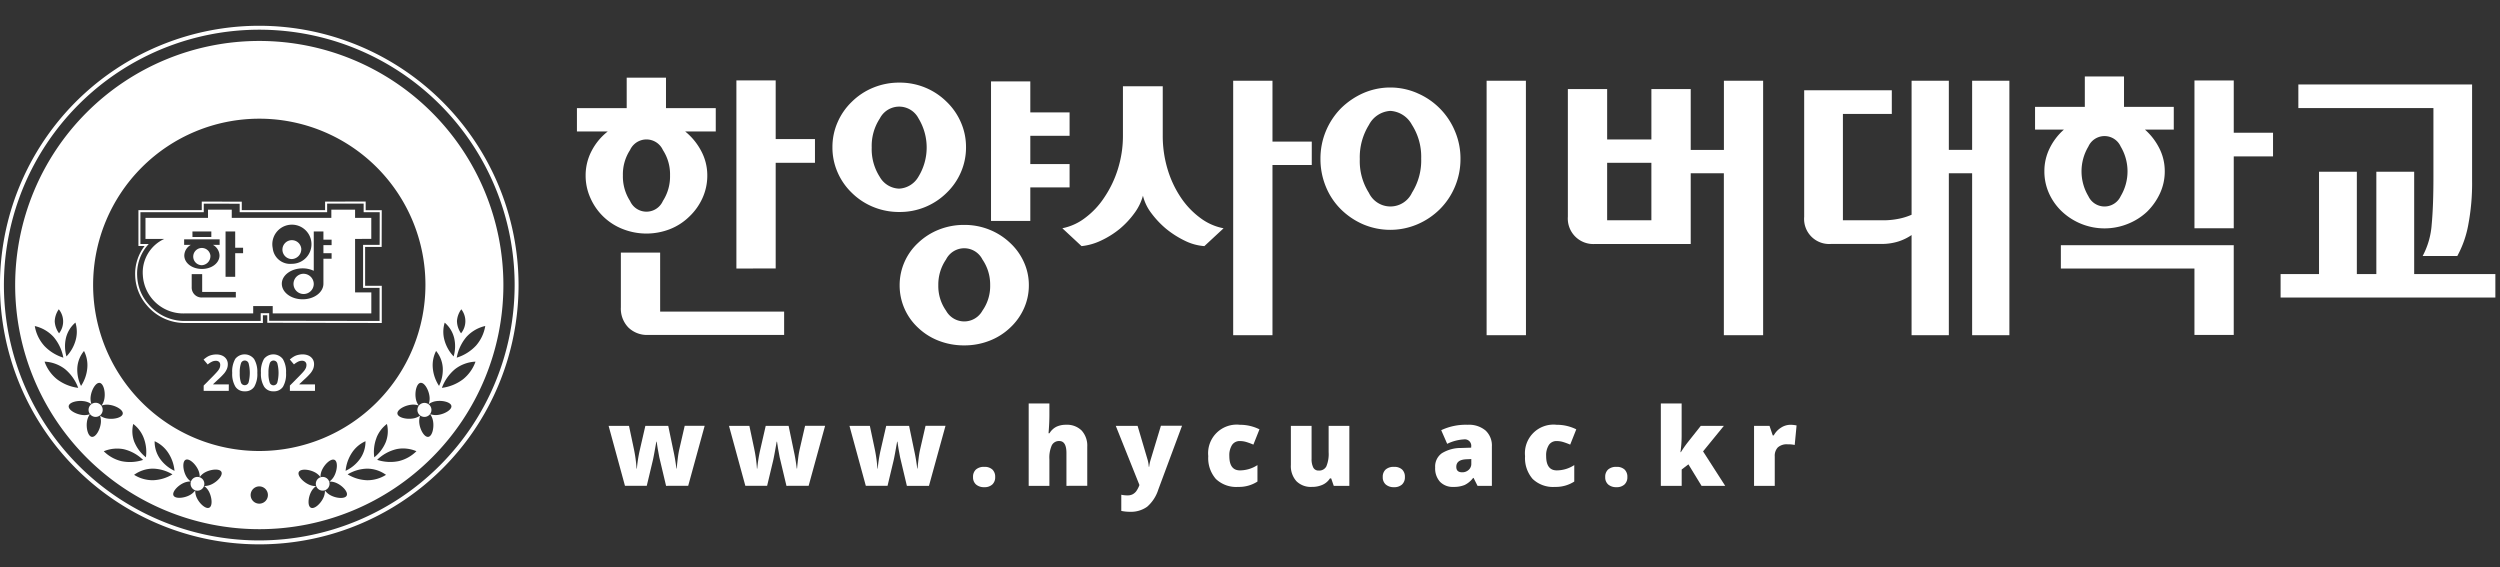 <svg xmlns="http://www.w3.org/2000/svg" width="194" height="44" viewBox="0 0 194 44">
  <rect x="0" y="0" width="194" height="44" fill="#333333" stroke="none"/>
  <g id="그룹_3624" data-name="그룹 3624" transform="translate(-90 -13)">
    <g id="그룹_1873" data-name="그룹 1873" transform="translate(49.051 -8.329)">
      <g id="그룹_1860" data-name="그룹 1860" transform="translate(40.949 23.329)">
        <g id="그룹_1857" data-name="그룹 1857" transform="translate(10.49 13.639)">
          <path id="패스_149" data-name="패스 149" d="M78.122,52.505v.664H71.657V52.51l-3.105-.005v.664H63.637v2.784h.477a3.547,3.547,0,0,0-.729,2.312h0a3.653,3.653,0,0,0,.9,2.284h0a3.828,3.828,0,0,0,3,1.376h6.011v-.6h.341v.586l8.884.014,0-2.884H81.228V56.021h1.284l.006-2.851H81.272V52.5Zm.159.822v-.664l2.833-.005h0v.669h1.246c0,.145,0,2.39-.005,2.535H81.07V59.2H82.35c0,.145,0,2.421,0,2.567h0l-8.567-.014h0v-.586h-.658v.6H67.276A3.665,3.665,0,0,1,64.4,60.449h0a3.491,3.491,0,0,1-.861-2.184h0a3.364,3.364,0,0,1,.785-2.341h0l.115-.131-.648,0h0V53.328h4.916v-.664l2.787.006h0v.658Z" transform="translate(-63.385 -52.5)" fill="#fff"/>
        </g>
        <path id="패스_150" data-name="패스 150" d="M77.056,58.825a.786.786,0,1,0,.865.782A.8.8,0,0,0,77.056,58.825ZM69.9,57.4a.669.669,0,1,0-.663.758A.706.706,0,0,0,69.9,57.4Zm7.047-.564a.733.733,0,1,0-.725.845A.767.767,0,0,0,76.95,56.84Zm5.438-.721V54.482H81.127v-.636H79.285v.636H71.557v-.636H69.714v.636H64.863v1.636h1.459a2.863,2.863,0,0,0-1.665,2.818A3.141,3.141,0,0,0,67.871,61.9h5.35V61.33h1.515V61.9h7.652V60.27H81.127V56.118Zm-13.879-.576h1.466v.431H68.508ZM67.874,57.4a.972.972,0,0,1,.508-.819h-.52v-.432h2.756v.432H70.1a.973.973,0,0,1,.507.819c0,.578-.587,1.048-1.365,1.048S67.874,57.982,67.874,57.4Zm4,3.26-2.568,0a.771.771,0,0,1-.857-.808v-1h.813v1.378h2.612Zm.562-3.436h-.612v1.836h-.748V55.542h.748V56.8h.612Zm2.3-.389a1.519,1.519,0,1,1,1.488,1.215A1.358,1.358,0,0,1,74.737,56.84Zm4.569-.233h-.635v.622h.635v.431h-.635v1.948h0c-.006.66-.717,1.2-1.614,1.2s-1.608-.539-1.614-1.2.718-1.2,1.614-1.2a2.012,2.012,0,0,1,.865.188V55.542h.75v.633h.635Z" transform="translate(-53.573 -39.578)" fill="#fff"/>
        <g id="그룹_1858" data-name="그룹 1858" transform="translate(15.798 25.497)">
          <path id="패스_151" data-name="패스 151" d="M76.691,80.7H74.744v-.41l.7-.706q.311-.318.406-.441a.973.973,0,0,0,.137-.227.586.586,0,0,0,.041-.217.316.316,0,0,0-.092-.25.357.357,0,0,0-.246-.081.707.707,0,0,0-.314.074,1.6,1.6,0,0,0-.319.211l-.32-.379a2.1,2.1,0,0,1,.341-.247,1.253,1.253,0,0,1,.3-.111,1.479,1.479,0,0,1,.358-.039,1.066,1.066,0,0,1,.461.095.739.739,0,0,1,.31.267.709.709,0,0,1,.11.392.956.956,0,0,1-.067.361,1.4,1.4,0,0,1-.209.346,5.192,5.192,0,0,1-.5.5l-.358.337V80.2h1.213Z" transform="translate(-74.737 -77.867)" fill="#fff"/>
          <path id="패스_152" data-name="패스 152" d="M81.437,79.3a1.938,1.938,0,0,1-.239,1.08.829.829,0,0,1-.736.35.821.821,0,0,1-.727-.362A1.916,1.916,0,0,1,79.49,79.3a1.961,1.961,0,0,1,.238-1.087.927.927,0,0,1,1.462.016A1.918,1.918,0,0,1,81.437,79.3Zm-1.362,0a2.17,2.17,0,0,0,.088.734.308.308,0,0,0,.3.222.311.311,0,0,0,.3-.225,2.98,2.98,0,0,0,0-1.467.31.31,0,0,0-.595,0A2.169,2.169,0,0,0,80.074,79.3Z" transform="translate(-77.268 -77.862)" fill="#fff"/>
          <path id="패스_153" data-name="패스 153" d="M86.206,79.3a1.946,1.946,0,0,1-.239,1.08.83.83,0,0,1-.736.35.82.82,0,0,1-.727-.362,1.908,1.908,0,0,1-.245-1.068,1.957,1.957,0,0,1,.238-1.087.927.927,0,0,1,1.462.016A1.919,1.919,0,0,1,86.206,79.3Zm-1.362,0a2.156,2.156,0,0,0,.089.734.31.31,0,0,0,.6,0,2.966,2.966,0,0,0,0-1.467.309.309,0,0,0-.594,0A2.155,2.155,0,0,0,84.843,79.3Z" transform="translate(-79.807 -77.862)" fill="#fff"/>
          <path id="패스_154" data-name="패스 154" d="M91,80.7H89.052v-.41l.7-.706q.311-.318.406-.441a.986.986,0,0,0,.137-.227.578.578,0,0,0,.042-.217.317.317,0,0,0-.092-.25A.36.36,0,0,0,90,78.363a.707.707,0,0,0-.314.074,1.625,1.625,0,0,0-.318.211l-.32-.379a2.083,2.083,0,0,1,.341-.247,1.23,1.23,0,0,1,.3-.111,1.478,1.478,0,0,1,.358-.039,1.067,1.067,0,0,1,.461.095.742.742,0,0,1,.31.267.709.709,0,0,1,.11.392.974.974,0,0,1-.067.361,1.4,1.4,0,0,1-.21.346,5.116,5.116,0,0,1-.5.5l-.359.337V80.2H91Z" transform="translate(-82.355 -77.867)" fill="#fff"/>
        </g>
        <path id="패스_155" data-name="패스 155" d="M61.07,23.329A20.121,20.121,0,1,0,81.189,43.45,20.144,20.144,0,0,0,61.07,23.329Zm0,39.937A19.816,19.816,0,1,1,80.885,43.45,19.839,19.839,0,0,1,61.07,63.266Z" transform="translate(-40.949 -23.329)" fill="#fff"/>
        <path id="합치기_1" data-name="합치기 1" d="M0,18.944A18.943,18.943,0,1,1,18.943,37.887,18.944,18.944,0,0,1,0,18.944ZM22.949,35.021c-.219.444-.266,1.071,0,1.2s.731-.289.948-.73a1.291,1.291,0,0,0,.142-.608,1.284,1.284,0,0,0,.486.4c.439.218,1.068.263,1.2,0s-.288-.731-.732-.949a1.283,1.283,0,0,0-.609-.14,1.3,1.3,0,0,0,.4-.484c.216-.442.264-1.07,0-1.2a.238.238,0,0,0-.107-.023c-.267,0-.651.368-.841.756a1.261,1.261,0,0,0-.142.608,1.28,1.28,0,0,0-.483-.4c-.443-.218-1.071-.263-1.2,0s.288.733.731.95a1.3,1.3,0,0,0,.611.143A1.254,1.254,0,0,0,22.949,35.021Zm-8.837.467c.218.441.687.861.95.73s.214-.753,0-1.2a1.257,1.257,0,0,0-.4-.482,1.3,1.3,0,0,0,.61-.143c.441-.217.861-.686.732-.95s-.756-.215-1.2,0a1.263,1.263,0,0,0-.484.4,1.26,1.26,0,0,0-.142-.608c-.191-.388-.573-.756-.841-.756a.244.244,0,0,0-.107.023c-.261.129-.216.757,0,1.2a1.3,1.3,0,0,0,.4.484,1.284,1.284,0,0,0-.61.14c-.443.218-.86.69-.732.949s.757.216,1.2,0a1.269,1.269,0,0,0,.485-.4A1.275,1.275,0,0,0,14.112,35.488Zm4.161-.253a.67.67,0,1,0,.672-.668A.67.67,0,0,0,18.273,35.235Zm7.53-1.6a3.093,3.093,0,0,0,1.526.455,2.743,2.743,0,0,0,1.448-.419,2.52,2.52,0,0,0-1.444-.481h-.014A3.067,3.067,0,0,0,25.8,33.634ZM9.229,33.67a2.741,2.741,0,0,0,1.448.419,3.1,3.1,0,0,0,1.528-.455,3.075,3.075,0,0,0-1.517-.445h-.013A2.52,2.52,0,0,0,9.229,33.67Zm16.928-1.749a3.044,3.044,0,0,0-.515,1.438,2.879,2.879,0,0,0,1.117-.926,2.309,2.309,0,0,0,.426-1.372A2.453,2.453,0,0,0,26.157,31.921Zm-14.91.512a2.884,2.884,0,0,0,1.118.926h0a3.037,3.037,0,0,0-.514-1.437,2.466,2.466,0,0,0-1.028-.86A2.306,2.306,0,0,0,11.246,32.433Zm18.3-.746a3.242,3.242,0,0,0-1.458.82,3.249,3.249,0,0,0,1.667.1,2.892,2.892,0,0,0,1.381-.77,2.657,2.657,0,0,0-1.051-.214A2.444,2.444,0,0,0,29.542,31.687Zm-22.669.155a2.892,2.892,0,0,0,1.381.77,3.252,3.252,0,0,0,1.668-.1,3.251,3.251,0,0,0-1.458-.82,2.448,2.448,0,0,0-.54-.059A2.659,2.659,0,0,0,6.874,31.842Zm21.165-1.051a3.043,3.043,0,0,0-.176,1.52,2.932,2.932,0,0,0,.881-1.154,2.323,2.323,0,0,0,.1-1.435A2.475,2.475,0,0,0,28.039,30.791Zm-18.777.366a2.92,2.92,0,0,0,.88,1.154,3.041,3.041,0,0,0-.177-1.52,2.469,2.469,0,0,0-.806-1.069A2.325,2.325,0,0,0,9.262,31.157ZM6.049,18.933a12.894,12.894,0,1,0,12.9-12.9A12.9,12.9,0,0,0,6.049,18.933ZM31.369,29.713c.07.5.394,1.052.69,1.01s.449-.666.377-1.164a1.324,1.324,0,0,0-.233-.6,1.279,1.279,0,0,0,.636.057c.5-.072,1.056-.4,1.012-.69s-.666-.447-1.165-.377a1.3,1.3,0,0,0-.595.232,1.316,1.316,0,0,0,.056-.635c-.07-.482-.372-1.015-.657-1.015a.163.163,0,0,0-.032,0c-.3.043-.45.666-.378,1.166a1.291,1.291,0,0,0,.233.595,1.282,1.282,0,0,0-.636-.054c-.5.07-1.057.394-1.013.688s.665.449,1.164.376a1.288,1.288,0,0,0,.6-.232A1.312,1.312,0,0,0,31.369,29.713Zm-25.8-.154c-.071.5.084,1.122.38,1.164s.617-.513.69-1.01a1.307,1.307,0,0,0-.056-.639,1.286,1.286,0,0,0,.6.232c.5.073,1.123-.081,1.166-.376s-.515-.618-1.012-.688a1.29,1.29,0,0,0-.638.054,1.287,1.287,0,0,0,.234-.595c.072-.5-.084-1.123-.378-1.166a.171.171,0,0,0-.032,0c-.286,0-.588.534-.658,1.015a1.3,1.3,0,0,0,.055.635,1.294,1.294,0,0,0-.6-.232c-.5-.07-1.12.084-1.164.377s.513.618,1.012.69a1.281,1.281,0,0,0,.636-.057A1.334,1.334,0,0,0,5.568,29.559ZM34.131,25.47a3.432,3.432,0,0,0-1.017,1.451,3.438,3.438,0,0,0,1.641-.667,3.051,3.051,0,0,0,.968-1.368h0A2.812,2.812,0,0,0,34.131,25.47ZM2.282,24.887a3.05,3.05,0,0,0,.967,1.367,3.445,3.445,0,0,0,1.642.667A3.433,3.433,0,0,0,3.874,25.47a2.821,2.821,0,0,0-1.592-.584Zm30.123.463a2.985,2.985,0,0,0,.487,1.419,2.835,2.835,0,0,0,.29-1.4,2.278,2.278,0,0,0-.518-1.312A2.423,2.423,0,0,0,32.405,25.349Zm-27.583.022a2.859,2.859,0,0,0,.29,1.4A2.986,2.986,0,0,0,5.6,25.349a2.43,2.43,0,0,0-.258-1.29A2.273,2.273,0,0,0,4.823,25.371Zm30.193-2.4a3.438,3.438,0,0,0-.749,1.605,3.435,3.435,0,0,0,1.5-.94,3.06,3.06,0,0,0,.713-1.518A2.823,2.823,0,0,0,35.016,22.971Zm-32.777.666a3.424,3.424,0,0,0,1.5.939h0a3.436,3.436,0,0,0-.751-1.6,2.818,2.818,0,0,0-1.464-.852A3.038,3.038,0,0,0,2.239,23.636ZM33.3,23.17a2.978,2.978,0,0,0,.725,1.311,2.824,2.824,0,0,0,.043-1.421,2.273,2.273,0,0,0-.736-1.2A2.406,2.406,0,0,0,33.3,23.17ZM3.939,23.059a2.828,2.828,0,0,0,.042,1.421,2.968,2.968,0,0,0,.727-1.311,2.413,2.413,0,0,0-.032-1.315A2.267,2.267,0,0,0,3.939,23.059Zm30.345-1.306a1.7,1.7,0,0,0,.316.936,1.5,1.5,0,0,0,.021-1.865A1.7,1.7,0,0,0,34.283,21.753ZM3.07,21.76a1.707,1.707,0,0,0,.336.929,1.493,1.493,0,0,0-.021-1.865A1.712,1.712,0,0,0,3.07,21.76ZM23.626,34.84a.532.532,0,1,1,.236.056A.532.532,0,0,1,23.626,34.84Zm-9.96-.241a.534.534,0,1,1,.479.3A.536.536,0,0,1,13.666,34.6Zm17.554-5.892a.544.544,0,1,1,.616.463.529.529,0,0,1-.077.005A.545.545,0,0,1,31.219,28.707ZM6.17,29.17a.548.548,0,1,1,.077.005A.544.544,0,0,1,6.17,29.17Z" transform="translate(1.177 1.177)" fill="#fff"/>
      </g>
      <g id="그룹_1861" data-name="그룹 1861" transform="translate(85.717 27.262)">
        <path id="패스_179" data-name="패스 179" d="M145.1,36.118a4.844,4.844,0,0,1,1.242,1.514,3.99,3.99,0,0,1,.474,1.9,4.2,4.2,0,0,1-.373,1.753,4.555,4.555,0,0,1-1.028,1.443,4.5,4.5,0,0,1-1.491.966,5.014,5.014,0,0,1-3.658,0,4.534,4.534,0,0,1-2.518-2.409,4.205,4.205,0,0,1-.373-1.753,4.067,4.067,0,0,1,.462-1.9,4.578,4.578,0,0,1,1.254-1.514H136.7V34.306h3.862V31.944h3.049v2.362h3.862v1.813Zm-1.942,13.976h9.621v1.813H142.209a2.075,2.075,0,0,1-1.513-.572,2.1,2.1,0,0,1-.587-1.574V45.516h3.048ZM140.82,37.561a3.442,3.442,0,0,0-.553,1.967,3.5,3.5,0,0,0,.553,1.98,1.393,1.393,0,0,0,2.552,0,3.5,3.5,0,0,0,.553-1.98,3.445,3.445,0,0,0-.553-1.967,1.4,1.4,0,0,0-2.552,0Zm8.254,9.194v-14.6h3.049v4.555h3.048v1.837h-3.048v8.2Z" transform="translate(-136.698 -31.849)" fill="#fff"/>
        <path id="패스_180" data-name="패스 180" d="M186.323,33.045a5.147,5.147,0,0,1,1.637,1.086,4.917,4.917,0,0,1,1.107,1.585,4.75,4.75,0,0,1,.406,1.944,4.8,4.8,0,0,1-.406,1.967,4.911,4.911,0,0,1-1.107,1.586,5.148,5.148,0,0,1-3.659,1.478,5.251,5.251,0,0,1-2.032-.393,5.1,5.1,0,0,1-1.649-1.085,4.911,4.911,0,0,1-1.107-1.586,4.8,4.8,0,0,1-.406-1.967,4.75,4.75,0,0,1,.406-1.944,4.917,4.917,0,0,1,1.107-1.585,5.1,5.1,0,0,1,1.649-1.086,5.251,5.251,0,0,1,2.032-.393A5.173,5.173,0,0,1,186.323,33.045Zm-3.535,2.385a3.876,3.876,0,0,0-.633,2.254,3.97,3.97,0,0,0,.621,2.277,1.792,1.792,0,0,0,1.5.918,1.831,1.831,0,0,0,1.5-.918,4.34,4.34,0,0,0,.011-4.531,1.687,1.687,0,0,0-3,0Zm8.5,8.634a5.014,5.014,0,0,1,1.593,1.014,4.58,4.58,0,0,1,1.073,1.479,4.285,4.285,0,0,1,.395,1.813,4.341,4.341,0,0,1-.395,1.836,4.59,4.59,0,0,1-1.073,1.479,4.843,4.843,0,0,1-1.593,1,5.3,5.3,0,0,1-1.953.358,5.371,5.371,0,0,1-1.976-.358,4.834,4.834,0,0,1-1.592-1,4.466,4.466,0,0,1-1.445-3.315,4.466,4.466,0,0,1,1.445-3.292,5,5,0,0,1,1.592-1.014,5.226,5.226,0,0,1,1.976-.37A5.162,5.162,0,0,1,191.291,44.064Zm-3.365,2.313a3.433,3.433,0,0,0-.6,1.992,3.306,3.306,0,0,0,.6,1.979,1.611,1.611,0,0,0,2.824,0,3.309,3.309,0,0,0,.6-1.979,3.436,3.436,0,0,0-.6-1.992,1.58,1.58,0,0,0-2.824,0Zm6.539-13.822v2.409h3.048v1.813h-3.048v2.194h3.048v1.813h-3.048v2.6h-3.049V32.556Z" transform="translate(-159.278 -32.174)" fill="#fff"/>
        <path id="패스_181" data-name="패스 181" d="M225.056,32.884v3.792a8.993,8.993,0,0,0,.384,2.672,8.073,8.073,0,0,0,1.039,2.194,6.351,6.351,0,0,0,1.513,1.574,4.351,4.351,0,0,0,1.785.787l-1.491,1.384a4.08,4.08,0,0,1-1.513-.417,7.365,7.365,0,0,1-1.446-.919,7.093,7.093,0,0,1-1.152-1.217,3.638,3.638,0,0,1-.655-1.359,4.071,4.071,0,0,1-.666,1.359,6.8,6.8,0,0,1-1.14,1.217,6.929,6.929,0,0,1-1.446.906,4.617,4.617,0,0,1-1.513.43L217.265,43.9a4.276,4.276,0,0,0,1.762-.8,6.181,6.181,0,0,0,1.49-1.586,8.329,8.329,0,0,0,1.05-2.182,8.632,8.632,0,0,0,.4-2.66V32.884Zm8.515,4.293h3.049V38.99h-3.049V52.2h-3.049V32.455h3.049Z" transform="translate(-179.595 -32.121)" fill="#fff"/>
        <path id="패스_182" data-name="패스 182" d="M267.629,33.421a5.488,5.488,0,0,1,2.914,2.946,5.4,5.4,0,0,1,.429,2.147,5.485,5.485,0,0,1-.429,2.158,5.419,5.419,0,0,1-1.175,1.753,5.58,5.58,0,0,1-1.74,1.169,5.381,5.381,0,0,1-4.212,0,5.63,5.63,0,0,1-1.728-1.169,5.267,5.267,0,0,1-1.163-1.753,5.6,5.6,0,0,1-.418-2.158,5.519,5.519,0,0,1,.418-2.147A5.582,5.582,0,0,1,261.69,34.6a5.827,5.827,0,0,1,1.728-1.181,5.249,5.249,0,0,1,4.212,0Zm-3.76,7.74a1.847,1.847,0,0,0,3.343-.024,4.694,4.694,0,0,0,.711-2.648,4.591,4.591,0,0,0-.722-2.623,2.037,2.037,0,0,0-1.671-1.073,2.007,2.007,0,0,0-1.66,1.085,4.745,4.745,0,0,0-.711,2.659A4.57,4.57,0,0,0,263.87,41.16ZM276.054,52.2H273V32.455h3.049Z" transform="translate(-202.407 -32.121)" fill="#fff"/>
        <path id="패스_183" data-name="패스 183" d="M316.319,32.455V52.2h-3.048V39.634H310.7V45.12h-7.407A1.979,1.979,0,0,1,301.166,43V33.1h3.049V37.01h3.433V33.1H310.7v4.722h2.575V32.455Zm-8.672,10.828v-4.46h-3.433v4.46Z" transform="translate(-224.268 -32.121)" fill="#fff"/>
        <path id="패스_184" data-name="패스 184" d="M348.721,52.2V44.428a3.952,3.952,0,0,1-.994.489,4.307,4.307,0,0,1-1.4.2h-3.84a1.945,1.945,0,0,1-2.1-2.1V33.194h6.8v1.837h-3.794v8.252h3.048a6.135,6.135,0,0,0,1.344-.131,4.862,4.862,0,0,0,.937-.3v-10.4h2.891v5.366h1.807V32.455h2.891V52.2h-2.891V39.634h-1.807V52.2Z" transform="translate(-245.151 -32.121)" fill="#fff"/>
        <path id="패스_185" data-name="패스 185" d="M387.227,35.866a4.8,4.8,0,0,1,1.118,1.456,3.894,3.894,0,0,1,.417,1.765,4.034,4.034,0,0,1-.373,1.729,4.832,4.832,0,0,1-1,1.419,4.72,4.72,0,0,1-1.49.943,4.83,4.83,0,0,1-5.1-.943,4.455,4.455,0,0,1-1.016-1.419,4.138,4.138,0,0,1-.362-1.729,3.976,3.976,0,0,1,.406-1.765,4.649,4.649,0,0,1,1.107-1.456h-2.237V34.1h3.862V31.74H385.6V34.1h3.862v1.765Zm3.839,10.781H380.7V44.834h13.415V51.8h-3.049Zm-8.231-9.469a3.754,3.754,0,0,0,0,3.852,1.382,1.382,0,0,0,2.507,0,3.76,3.76,0,0,0,0-3.852,1.374,1.374,0,0,0-2.507,0Zm11.281-1.073h3.048v1.837h-3.048v5.581h-3.049V32.05h3.049Z" transform="translate(-265.545 -31.74)" fill="#fff"/>
        <path id="패스_186" data-name="패스 186" d="M425.374,39.84v7.942h1.513V39.84h2.936v7.942h6.3V49.6H419.457V47.782h2.982V39.84Zm-4.539-6.774h13.482v7.442a17.244,17.244,0,0,1-.3,3.47,8,8,0,0,1-.847,2.4h-2.688a6.1,6.1,0,0,0,.7-2.444q.136-1.443.135-3.661V34.9H420.835Z" transform="translate(-287.251 -32.446)" fill="#fff"/>
      </g>
      <g id="그룹_1862" data-name="그룹 1862" transform="translate(88.177 52.636)">
        <path id="패스_187" data-name="패스 187" d="M146.419,94.385l-.526-2.219-.123-.67-.082-.539h-.025q-.2,1.15-.271,1.451l-.472,1.976H143.23l-1.27-4.655h1.582l.378,1.787a10.876,10.876,0,0,1,.209,1.529h.025a10.662,10.662,0,0,1,.226-1.439l.432-1.877h1.775l.395,1.9a14.216,14.216,0,0,1,.238,1.414h.025q.025-.313.082-.778a6.74,6.74,0,0,1,.127-.751l.411-1.787h1.549l-1.278,4.655Z" transform="translate(-141.96 -87.991)" fill="#fff"/>
        <path id="패스_188" data-name="패스 188" d="M166.4,94.385l-.526-2.219-.123-.67-.082-.539h-.025q-.2,1.15-.271,1.451l-.473,1.976h-1.689l-1.27-4.655h1.582l.378,1.787a10.869,10.869,0,0,1,.209,1.529h.025a10.773,10.773,0,0,1,.226-1.439l.431-1.877h1.775l.395,1.9a14.105,14.105,0,0,1,.238,1.414h.025q.025-.313.082-.778a6.616,6.616,0,0,1,.128-.751l.411-1.787H169.4l-1.278,4.655Z" transform="translate(-152.6 -87.991)" fill="#fff"/>
        <path id="패스_189" data-name="패스 189" d="M186.385,94.385l-.526-2.219-.123-.67-.082-.539h-.025q-.2,1.15-.271,1.451l-.473,1.976H183.2l-1.27-4.655h1.582l.378,1.787a10.941,10.941,0,0,1,.209,1.529h.025a10.658,10.658,0,0,1,.226-1.439l.432-1.877h1.775l.394,1.9a14.105,14.105,0,0,1,.238,1.414h.025q.025-.313.082-.778a6.74,6.74,0,0,1,.127-.751l.411-1.787h1.549L188.1,94.385Z" transform="translate(-163.24 -87.991)" fill="#fff"/>
        <path id="패스_190" data-name="패스 190" d="M202.445,97.329a.751.751,0,0,1,.224-.584.93.93,0,0,1,.651-.206.876.876,0,0,1,.625.206.764.764,0,0,1,.218.584.751.751,0,0,1-.224.578.876.876,0,0,1-.618.208.939.939,0,0,1-.641-.206A.731.731,0,0,1,202.445,97.329Z" transform="translate(-174.165 -91.617)" fill="#fff"/>
        <path id="패스_191" data-name="패스 191" d="M214.609,92.405v-2.54q0-.937-.555-.937a.622.622,0,0,0-.581.332,2.357,2.357,0,0,0-.187,1.1v2.046h-1.607V86.011h1.607v.908q0,.616-.066,1.405h.074a1.323,1.323,0,0,1,.547-.51,1.72,1.72,0,0,1,.735-.148,1.606,1.606,0,0,1,1.215.45,1.742,1.742,0,0,1,.433,1.259v3.028Z" transform="translate(-179.081 -86.011)" fill="#fff"/>
        <path id="패스_192" data-name="패스 192" d="M226.133,89.73h1.693l.789,2.671a2.607,2.607,0,0,1,.078.5h.033a2.787,2.787,0,0,1,.1-.5l.81-2.679h1.639l-1.841,4.951a2.916,2.916,0,0,1-.869,1.336,2.171,2.171,0,0,1-1.346.39,3.259,3.259,0,0,1-.658-.069V95.076a2.245,2.245,0,0,0,.5.05.812.812,0,0,0,.374-.082.856.856,0,0,0,.279-.232,2.022,2.022,0,0,0,.255-.491Z" transform="translate(-186.777 -87.991)" fill="#fff"/>
        <path id="패스_193" data-name="패스 193" d="M243.806,94.374a2.287,2.287,0,0,1-1.732-.617,2.461,2.461,0,0,1-.59-1.771,2.217,2.217,0,0,1,2.449-2.433,3.4,3.4,0,0,1,1.525.353l-.473,1.187a5.083,5.083,0,0,0-.538-.2,1.727,1.727,0,0,0-.514-.077.7.7,0,0,0-.6.3,1.479,1.479,0,0,0-.214.859q0,1.117.826,1.117a2.5,2.5,0,0,0,1.356-.411v1.278A2.64,2.64,0,0,1,243.806,94.374Z" transform="translate(-194.951 -87.897)" fill="#fff"/>
        <path id="패스_194" data-name="패스 194" d="M258.525,94.385l-.2-.579h-.095a1.312,1.312,0,0,1-.561.491,1.954,1.954,0,0,1-.844.17,1.576,1.576,0,0,1-1.2-.446,1.744,1.744,0,0,1-.427-1.259V89.73h1.607v2.543a1.453,1.453,0,0,0,.13.691.447.447,0,0,0,.425.235.619.619,0,0,0,.592-.327,2.486,2.486,0,0,0,.176-1.1V89.73h1.607v4.655Z" transform="translate(-202.254 -87.991)" fill="#fff"/>
        <path id="패스_195" data-name="패스 195" d="M270.445,97.329a.753.753,0,0,1,.224-.584.933.933,0,0,1,.652-.206.876.876,0,0,1,.625.206.763.763,0,0,1,.217.584.752.752,0,0,1-.223.578.878.878,0,0,1-.619.208.939.939,0,0,1-.641-.206A.731.731,0,0,1,270.445,97.329Z" transform="translate(-210.371 -91.617)" fill="#fff"/>
        <path id="패스_196" data-name="패스 196" d="M282.432,94.292l-.309-.617h-.033a1.825,1.825,0,0,1-.661.551,2.183,2.183,0,0,1-.871.148,1.367,1.367,0,0,1-1.036-.395,1.54,1.54,0,0,1-.378-1.11,1.26,1.26,0,0,1,.518-1.107,2.821,2.821,0,0,1,1.5-.409l.777-.025v-.066a.5.5,0,0,0-.567-.575,3.394,3.394,0,0,0-1.295.345l-.464-1.06a4.465,4.465,0,0,1,2.055-.419,1.994,1.994,0,0,1,1.386.444,1.587,1.587,0,0,1,.491,1.241v3.053ZM281.24,93.24a.721.721,0,0,0,.5-.185.613.613,0,0,0,.208-.481v-.361l-.37.016q-.793.029-.794.584C280.783,93.1,280.936,93.24,281.24,93.24Z" transform="translate(-215.003 -87.897)" fill="#fff"/>
        <path id="패스_197" data-name="패스 197" d="M296.385,94.374a2.289,2.289,0,0,1-1.732-.617,2.463,2.463,0,0,1-.589-1.771,2.217,2.217,0,0,1,2.45-2.433,3.391,3.391,0,0,1,1.524.353l-.472,1.187a5.056,5.056,0,0,0-.539-.2,1.718,1.718,0,0,0-.513-.077.7.7,0,0,0-.6.3,1.479,1.479,0,0,0-.214.859q0,1.117.826,1.117a2.5,2.5,0,0,0,1.356-.411v1.278A2.643,2.643,0,0,1,296.385,94.374Z" transform="translate(-222.947 -87.897)" fill="#fff"/>
        <path id="패스_198" data-name="패스 198" d="M307.367,97.329a.749.749,0,0,1,.224-.584.929.929,0,0,1,.651-.206.876.876,0,0,1,.625.206.763.763,0,0,1,.218.584.748.748,0,0,1-.225.578.875.875,0,0,1-.618.208.938.938,0,0,1-.641-.206A.73.73,0,0,1,307.367,97.329Z" transform="translate(-230.03 -91.617)" fill="#fff"/>
        <path id="패스_199" data-name="패스 199" d="M318.159,89.788a8.365,8.365,0,0,1,.5-.723L319.7,87.75h1.792l-1.615,1.981,1.718,2.675h-1.836l-1.019-1.669-.522.4v1.269H316.6V86.011h1.614v2.515a8.679,8.679,0,0,1-.091,1.262Z" transform="translate(-234.947 -86.011)" fill="#fff"/>
        <path id="패스_200" data-name="패스 200" d="M334.877,89.554a2.319,2.319,0,0,1,.4.033l.09.016-.144,1.516a2.347,2.347,0,0,0-.547-.05,1.038,1.038,0,0,0-.764.241.94.94,0,0,0-.238.692v2.289h-1.607V89.636h1.2l.251.743h.078a1.611,1.611,0,0,1,.561-.6A1.344,1.344,0,0,1,334.877,89.554Z" transform="translate(-243.181 -87.897)" fill="#fff"/>
      </g>
    </g>
    <rect id="사각형_2609" data-name="사각형 2609" width="194" height="44" transform="translate(90 13)" fill="none"/>
  </g>
</svg>
